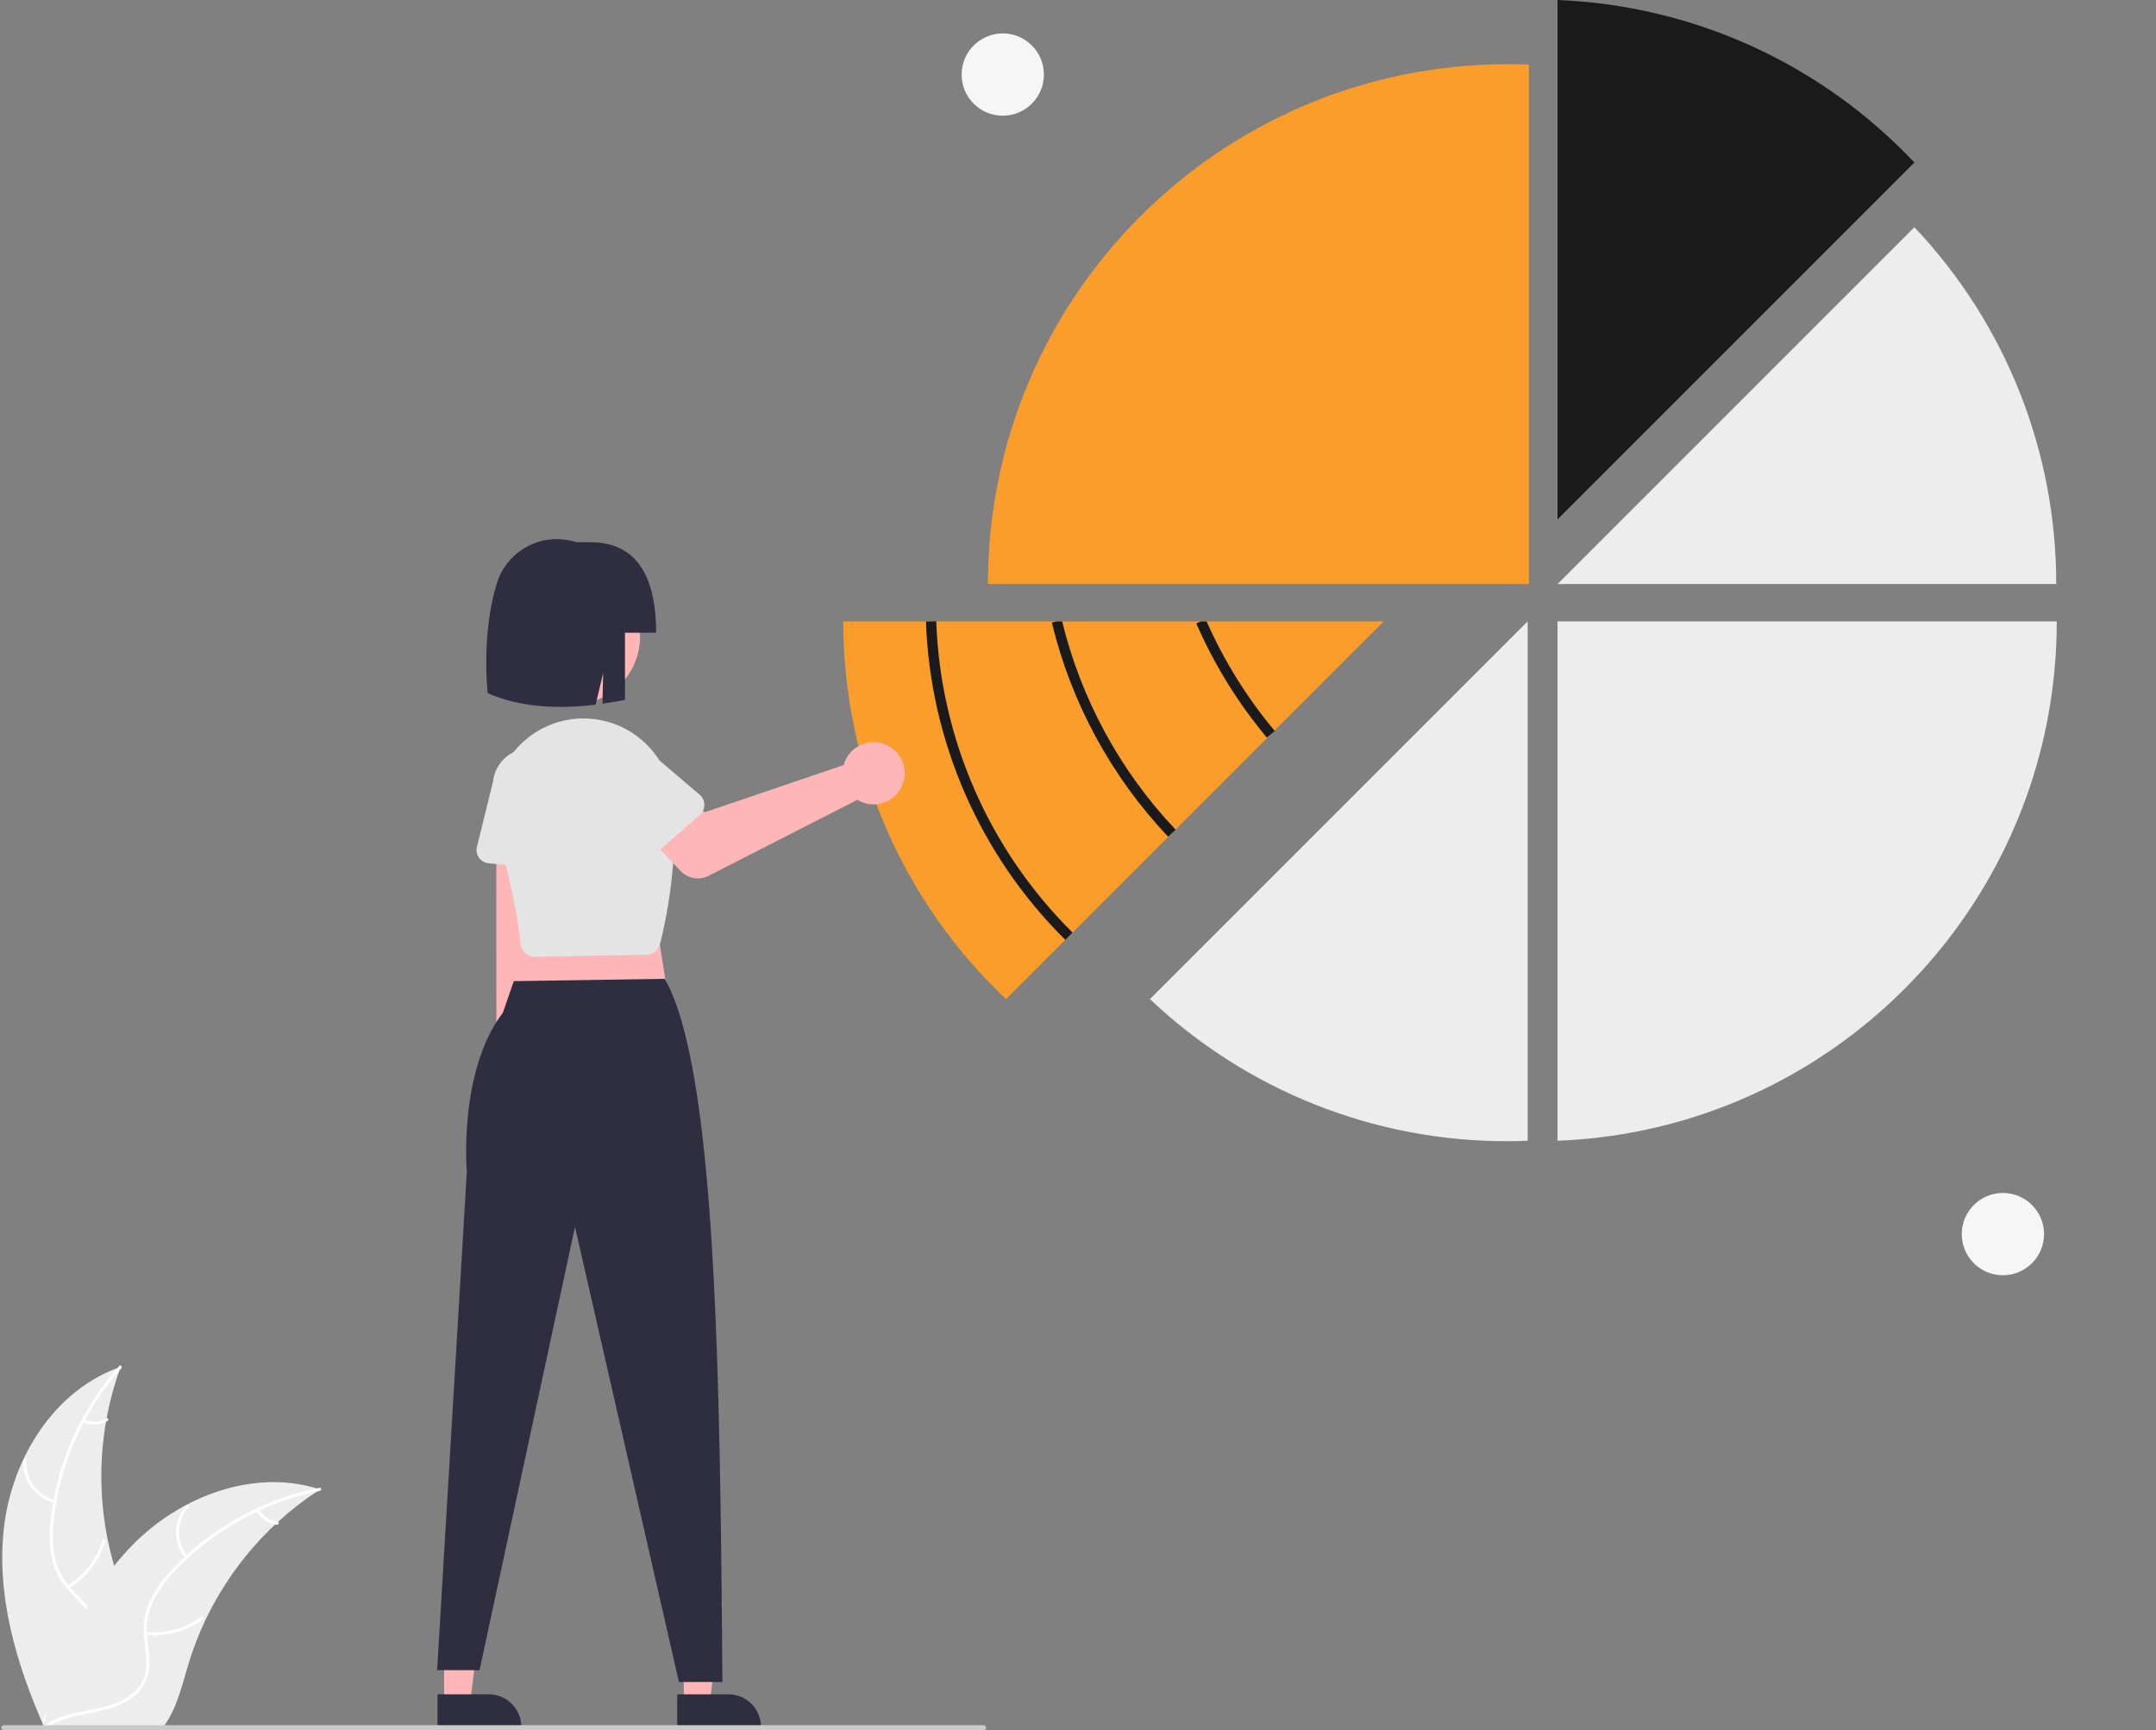 <svg width="157" height="126" viewBox="0 0 157 126" fill="none" xmlns="http://www.w3.org/2000/svg">
<rect x="0" y="0" width="157" height="126" fill="#808080" stroke="none"/>
<g clip-path="url(#clip0_8375_60797)">
<path d="M0.307 111.078C0.929 106.083 4.024 101.162 8.787 99.536C6.909 104.677 6.909 110.317 8.789 115.458C9.521 117.438 10.541 119.563 9.852 121.559C9.424 122.801 8.376 123.75 7.205 124.344C6.033 124.938 4.733 125.222 3.449 125.499L3.196 125.708C1.158 121.106 -0.314 116.072 0.307 111.078Z" fill="#EDEDED"/>
<path d="M8.835 99.631C6.061 102.739 4.337 106.642 3.907 110.786C3.799 111.676 3.832 112.578 4.004 113.459C4.2 114.311 4.621 115.095 5.222 115.729C5.771 116.332 6.402 116.885 6.795 117.611C6.99 117.986 7.104 118.397 7.129 118.819C7.155 119.241 7.09 119.663 6.941 120.058C6.594 121.053 5.911 121.863 5.215 122.633C4.443 123.487 3.627 124.362 3.299 125.494C3.259 125.631 3.048 125.562 3.088 125.425C3.659 123.454 5.572 122.335 6.484 120.561C6.91 119.732 7.088 118.771 6.689 117.897C6.34 117.133 5.69 116.562 5.129 115.956C4.533 115.345 4.096 114.598 3.856 113.78C3.639 112.911 3.571 112.012 3.656 111.121C3.815 109.111 4.289 107.139 5.061 105.277C5.929 103.147 7.156 101.181 8.688 99.464C8.783 99.358 8.929 99.525 8.835 99.631Z" fill="white"/>
<path d="M3.967 109.443C3.281 109.277 2.678 108.872 2.263 108.302C1.848 107.731 1.65 107.032 1.703 106.328C1.715 106.186 1.936 106.197 1.925 106.339C1.874 106.994 2.059 107.646 2.446 108.176C2.833 108.707 3.397 109.082 4.037 109.233C4.175 109.266 4.105 109.476 3.967 109.443Z" fill="white"/>
<path d="M4.903 115.46C6.141 114.721 7.055 113.542 7.463 112.159C7.503 112.022 7.714 112.092 7.674 112.229C7.247 113.667 6.293 114.892 5.003 115.658C4.88 115.731 4.781 115.533 4.903 115.46Z" fill="white"/>
<path d="M6.135 103.357C6.387 103.477 6.665 103.532 6.943 103.518C7.221 103.504 7.492 103.421 7.73 103.276C7.852 103.202 7.951 103.4 7.83 103.474C7.566 103.633 7.267 103.724 6.96 103.74C6.652 103.757 6.345 103.697 6.066 103.568C6.038 103.558 6.016 103.538 6.003 103.512C5.99 103.486 5.987 103.455 5.995 103.428C6.004 103.4 6.024 103.377 6.051 103.363C6.077 103.35 6.107 103.348 6.135 103.357Z" fill="white"/>
<path d="M23.307 108.457C23.232 108.506 23.157 108.555 23.082 108.605C22.079 109.265 21.131 110.005 20.248 110.818C20.179 110.88 20.109 110.944 20.042 111.007C17.935 112.989 16.214 115.345 14.966 117.955C14.471 118.994 14.056 120.069 13.723 121.172C13.264 122.694 12.888 124.381 11.98 125.626C11.887 125.757 11.786 125.882 11.677 126H3.471C3.452 125.991 3.434 125.983 3.415 125.974L3.087 125.989C3.1 125.931 3.115 125.871 3.128 125.813C3.136 125.779 3.145 125.745 3.153 125.712C3.158 125.689 3.164 125.667 3.168 125.646C3.17 125.639 3.171 125.631 3.173 125.626C3.177 125.605 3.183 125.586 3.187 125.568C3.269 125.232 3.354 124.897 3.441 124.562C3.441 124.56 3.441 124.56 3.443 124.558C4.115 122.007 5.006 119.488 6.251 117.186C6.289 117.116 6.326 117.045 6.367 116.976C6.934 115.941 7.585 114.954 8.313 114.025C8.713 113.518 9.138 113.031 9.588 112.567C10.751 111.369 12.095 110.362 13.572 109.583C16.515 108.029 19.922 107.433 23.067 108.382C23.148 108.407 23.227 108.431 23.307 108.457Z" fill="#EDEDED"/>
<path d="M23.289 108.562C19.203 109.373 15.476 111.452 12.638 114.502C12.016 115.147 11.499 115.887 11.107 116.694C10.75 117.492 10.614 118.371 10.712 119.24C10.787 120.052 10.958 120.874 10.834 121.69C10.765 122.106 10.608 122.504 10.374 122.856C10.14 123.208 9.835 123.506 9.478 123.732C8.602 124.317 7.569 124.553 6.55 124.748C5.419 124.965 4.241 125.172 3.297 125.879C3.182 125.965 3.056 125.782 3.17 125.697C4.813 124.467 7.014 124.725 8.81 123.858C9.649 123.453 10.37 122.793 10.578 121.854C10.76 121.034 10.584 120.187 10.501 119.365C10.393 118.519 10.494 117.659 10.794 116.861C11.144 116.037 11.632 115.279 12.236 114.618C13.573 113.109 15.138 111.82 16.876 110.798C18.852 109.62 21.015 108.789 23.272 108.34C23.411 108.313 23.427 108.534 23.289 108.562Z" fill="white"/>
<path d="M13.494 113.466C13.047 112.92 12.808 112.233 12.821 111.528C12.833 110.823 13.096 110.145 13.562 109.616C13.657 109.509 13.827 109.651 13.732 109.758C13.297 110.25 13.053 110.882 13.043 111.538C13.032 112.195 13.257 112.834 13.676 113.339C13.767 113.449 13.585 113.575 13.494 113.466Z" fill="white"/>
<path d="M10.619 118.834C12.053 118.989 13.492 118.598 14.65 117.739C14.765 117.654 14.891 117.836 14.777 117.921C13.57 118.813 12.071 119.217 10.58 119.052C10.438 119.036 10.478 118.818 10.619 118.834Z" fill="white"/>
<path d="M18.89 109.912C19.019 110.159 19.207 110.37 19.438 110.526C19.669 110.683 19.935 110.779 20.212 110.807C20.355 110.821 20.314 111.039 20.173 111.026C19.866 110.993 19.573 110.886 19.317 110.714C19.062 110.542 18.852 110.31 18.707 110.038C18.692 110.013 18.686 109.984 18.691 109.955C18.696 109.926 18.712 109.901 18.735 109.884C18.76 109.867 18.789 109.861 18.818 109.866C18.847 109.871 18.873 109.887 18.89 109.912Z" fill="white"/>
<path d="M139.405 11.836C132.627 4.64 123.297 0.39 113.42 0V37.821L139.405 11.836Z" fill="#1A1A1A"/>
<path d="M139.405 16.545L113.42 42.53H149.735C149.747 32.865 146.05 23.563 139.405 16.545Z" fill="#EDEDED"/>
<path d="M149.773 45.248C149.775 47.605 149.557 49.957 149.122 52.274C149.088 52.458 149.053 52.639 149.015 52.821C148.195 56.862 146.715 60.741 144.634 64.301C144.524 64.492 144.409 64.683 144.295 64.87V64.872C142.244 68.247 139.68 71.281 136.694 73.865C136.546 73.994 136.398 74.121 136.248 74.246C129.832 79.645 121.798 82.749 113.419 83.068V45.248H149.773Z" fill="#EDEDED"/>
<path d="M109.746 83.101C110.248 83.101 110.748 83.088 111.246 83.069V45.247L83.74 72.753C90.761 79.409 100.071 83.114 109.746 83.101Z" fill="#EDEDED"/>
<path d="M109.797 4.675C88.891 4.675 71.943 21.623 71.943 42.53H111.337V4.709C110.826 4.689 110.313 4.675 109.797 4.675Z" fill="#FA9D2B"/>
<path d="M100.766 45.248L92.808 53.206L92.547 53.467L92.542 53.472L85.601 60.411L85.337 60.675L77.839 68.173L77.575 68.437V68.439L73.26 72.752C69.513 69.219 66.528 64.956 64.49 60.225C62.453 55.495 61.404 50.398 61.41 45.248H100.766Z" fill="#FA9D2B"/>
<path d="M39.021 79.7C39.31 79.524 39.558 79.287 39.746 79.005C39.934 78.723 40.058 78.404 40.109 78.069C40.161 77.734 40.138 77.392 40.043 77.067C39.947 76.742 39.782 76.442 39.558 76.188L39.87 59.162L36.139 59.475L36.148 76.073C35.746 76.477 35.506 77.015 35.474 77.584C35.442 78.154 35.62 78.715 35.974 79.162C36.328 79.609 36.834 79.911 37.395 80.01C37.957 80.109 38.535 79.999 39.021 79.7Z" fill="#FFB6B6"/>
<path d="M40.459 63.33L35.579 62.864C35.44 62.851 35.306 62.808 35.185 62.738C35.064 62.669 34.96 62.574 34.879 62.46C34.799 62.346 34.743 62.216 34.718 62.079C34.691 61.942 34.695 61.801 34.729 61.666L35.901 56.921C35.972 56.211 36.323 55.559 36.875 55.106C37.427 54.654 38.136 54.44 38.846 54.51C39.556 54.58 40.21 54.928 40.663 55.479C41.117 56.03 41.334 56.738 41.266 57.449L41.52 62.313C41.527 62.453 41.505 62.592 41.453 62.721C41.402 62.851 41.323 62.968 41.222 63.065C41.121 63.161 41.001 63.235 40.869 63.28C40.738 63.326 40.598 63.343 40.459 63.33Z" fill="#E4E4E4"/>
<path d="M32.343 123.995H34.236L35.137 116.692L32.342 116.692L32.343 123.995Z" fill="#FFB6B6"/>
<path d="M31.86 123.377L35.588 123.377C36.219 123.377 36.823 123.628 37.269 124.073C37.715 124.519 37.965 125.123 37.965 125.753V125.831L31.86 125.831L31.86 123.377Z" fill="#2F2E41"/>
<path d="M49.794 123.995H51.688L52.589 116.692L49.794 116.692L49.794 123.995Z" fill="#FFB6B6"/>
<path d="M49.312 123.377L53.04 123.377C53.671 123.377 54.275 123.628 54.721 124.073C55.166 124.519 55.417 125.123 55.417 125.753V125.831L49.312 125.831L49.312 123.377Z" fill="#2F2E41"/>
<path d="M47.508 65.323L48.744 73.2L37.006 73.354L38.551 65.786L47.508 65.323Z" fill="#FFB6B6"/>
<path d="M48.403 71.276C52.128 77.764 52.446 99.762 52.605 122.482H49.439L41.871 89.339L34.921 121.617H31.832L33.995 85.323C33.995 85.323 33.357 78.039 36.62 73.74L37.414 71.445L48.403 71.276Z" fill="#2F2E41"/>
<path d="M38.953 69.673C38.885 69.673 38.817 69.666 38.749 69.653C38.523 69.608 38.318 69.49 38.166 69.317C38.013 69.144 37.921 68.927 37.904 68.697C37.788 67.107 37.212 64.34 36.194 60.472C35.85 59.158 35.926 57.769 36.412 56.5C36.897 55.231 37.768 54.145 38.901 53.396C40.034 52.646 41.374 52.27 42.732 52.321C44.089 52.371 45.397 52.844 46.472 53.675C47.161 54.203 47.735 54.864 48.161 55.619C48.587 56.374 48.856 57.208 48.951 58.069C49.458 62.527 48.503 67.003 48.07 68.72C48.013 68.944 47.884 69.143 47.703 69.287C47.522 69.431 47.298 69.512 47.067 69.517L38.976 69.673C38.968 69.673 38.961 69.673 38.953 69.673Z" fill="#E4E4E4"/>
<path d="M61.558 55.373C61.51 55.482 61.47 55.595 61.439 55.71L51.311 59.152L49.354 57.442L46.388 60.058L49.558 63.421C49.815 63.693 50.152 63.874 50.52 63.938C50.888 64.002 51.266 63.944 51.599 63.775L62.436 58.239C62.828 58.479 63.284 58.595 63.743 58.57C64.202 58.545 64.643 58.38 65.006 58.099C65.37 57.818 65.639 57.432 65.778 56.994C65.917 56.556 65.919 56.085 65.785 55.646C65.65 55.206 65.385 54.818 65.024 54.533C64.663 54.248 64.225 54.079 63.766 54.05C63.307 54.02 62.85 54.131 62.456 54.367C62.061 54.604 61.748 54.955 61.558 55.373Z" fill="#FFB6B6"/>
<path d="M50.958 59.34L47.266 62.564C47.161 62.656 47.038 62.724 46.904 62.764C46.77 62.803 46.629 62.814 46.491 62.794C46.353 62.775 46.221 62.726 46.104 62.65C45.986 62.575 45.886 62.475 45.811 62.358L43.17 58.246C42.704 57.706 42.471 57.003 42.522 56.291C42.573 55.579 42.904 54.916 43.443 54.449C43.982 53.981 44.684 53.746 45.396 53.795C46.108 53.844 46.772 54.174 47.241 54.711L50.949 57.87C51.055 57.961 51.141 58.073 51.2 58.199C51.258 58.326 51.289 58.463 51.29 58.603C51.291 58.742 51.262 58.88 51.205 59.008C51.147 59.135 51.063 59.248 50.958 59.34Z" fill="#E4E4E4"/>
<path d="M45.999 48.735C47.314 46.33 46.43 43.314 44.025 41.999C41.62 40.685 38.604 41.569 37.29 43.974C35.975 46.379 36.859 49.394 39.264 50.709C41.669 52.024 44.684 51.14 45.999 48.735Z" fill="#FFB6B6"/>
<path d="M43.011 39.485H42.004C41.521 39.334 41.018 39.257 40.512 39.258C40.428 39.258 40.346 39.26 40.263 39.264C39.322 39.323 38.422 39.671 37.687 40.261C36.951 40.851 36.416 41.653 36.153 42.559C35.028 46.315 35.514 50.471 35.514 50.471C37.157 51.214 39.667 51.763 43.374 51.311L43.919 49.026L43.874 51.243C44.396 51.17 44.942 51.077 45.51 50.962V46.073H47.781C47.781 42.434 46.65 39.485 43.011 39.485Z" fill="#2F2E41"/>
<path d="M145.851 92.862C147.505 92.862 148.847 91.521 148.847 89.866C148.847 88.212 147.505 86.871 145.851 86.871C144.197 86.871 142.855 88.212 142.855 89.866C142.855 91.521 144.197 92.862 145.851 92.862Z" fill="#F6F6F6"/>
<path d="M73.022 8.425C74.676 8.425 76.017 7.084 76.017 5.429C76.017 3.775 74.676 2.434 73.022 2.434C71.368 2.434 70.026 3.775 70.026 5.429C70.026 7.084 71.368 8.425 73.022 8.425Z" fill="#F6F6F6"/>
<path d="M71.809 125.813C71.809 125.837 71.804 125.862 71.795 125.885C71.785 125.907 71.772 125.928 71.754 125.945C71.737 125.963 71.716 125.977 71.693 125.986C71.671 125.995 71.646 126 71.621 126H0.29C0.24 126 0.193 125.98 0.158 125.945C0.123 125.91 0.103 125.862 0.103 125.813C0.103 125.763 0.123 125.715 0.158 125.68C0.193 125.645 0.24 125.626 0.29 125.626H71.621C71.646 125.625 71.671 125.63 71.693 125.64C71.716 125.649 71.737 125.663 71.754 125.68C71.772 125.698 71.785 125.718 71.795 125.741C71.804 125.764 71.809 125.788 71.809 125.813Z" fill="#CACACA"/>
<path d="M77.575 68.438C71.364 62.287 67.735 53.997 67.428 45.261L68.177 45.234C68.477 53.781 72.027 61.89 78.103 67.907L77.575 68.438Z" fill="#1A1A1A"/>
<path d="M85.609 60.418L85.066 60.931C80.929 56.562 78.008 51.185 76.596 45.336L76.96 45.248H77.345C78.734 50.933 81.579 56.159 85.602 60.411L85.609 60.418Z" fill="#1A1A1A"/>
<path d="M92.828 53.233L92.547 53.467L92.541 53.472L92.253 53.712C90.153 51.199 88.421 48.4 87.112 45.397L87.455 45.248H87.865C89.133 48.118 90.797 50.797 92.808 53.206C92.814 53.216 92.821 53.224 92.828 53.233Z" fill="#1A1A1A"/>
</g>
<defs>
<clipPath id="clip0_8375_60797">
<rect width="156.794" height="126" fill="white" transform="translate(0.103)"/>
</clipPath>
</defs>
</svg>
